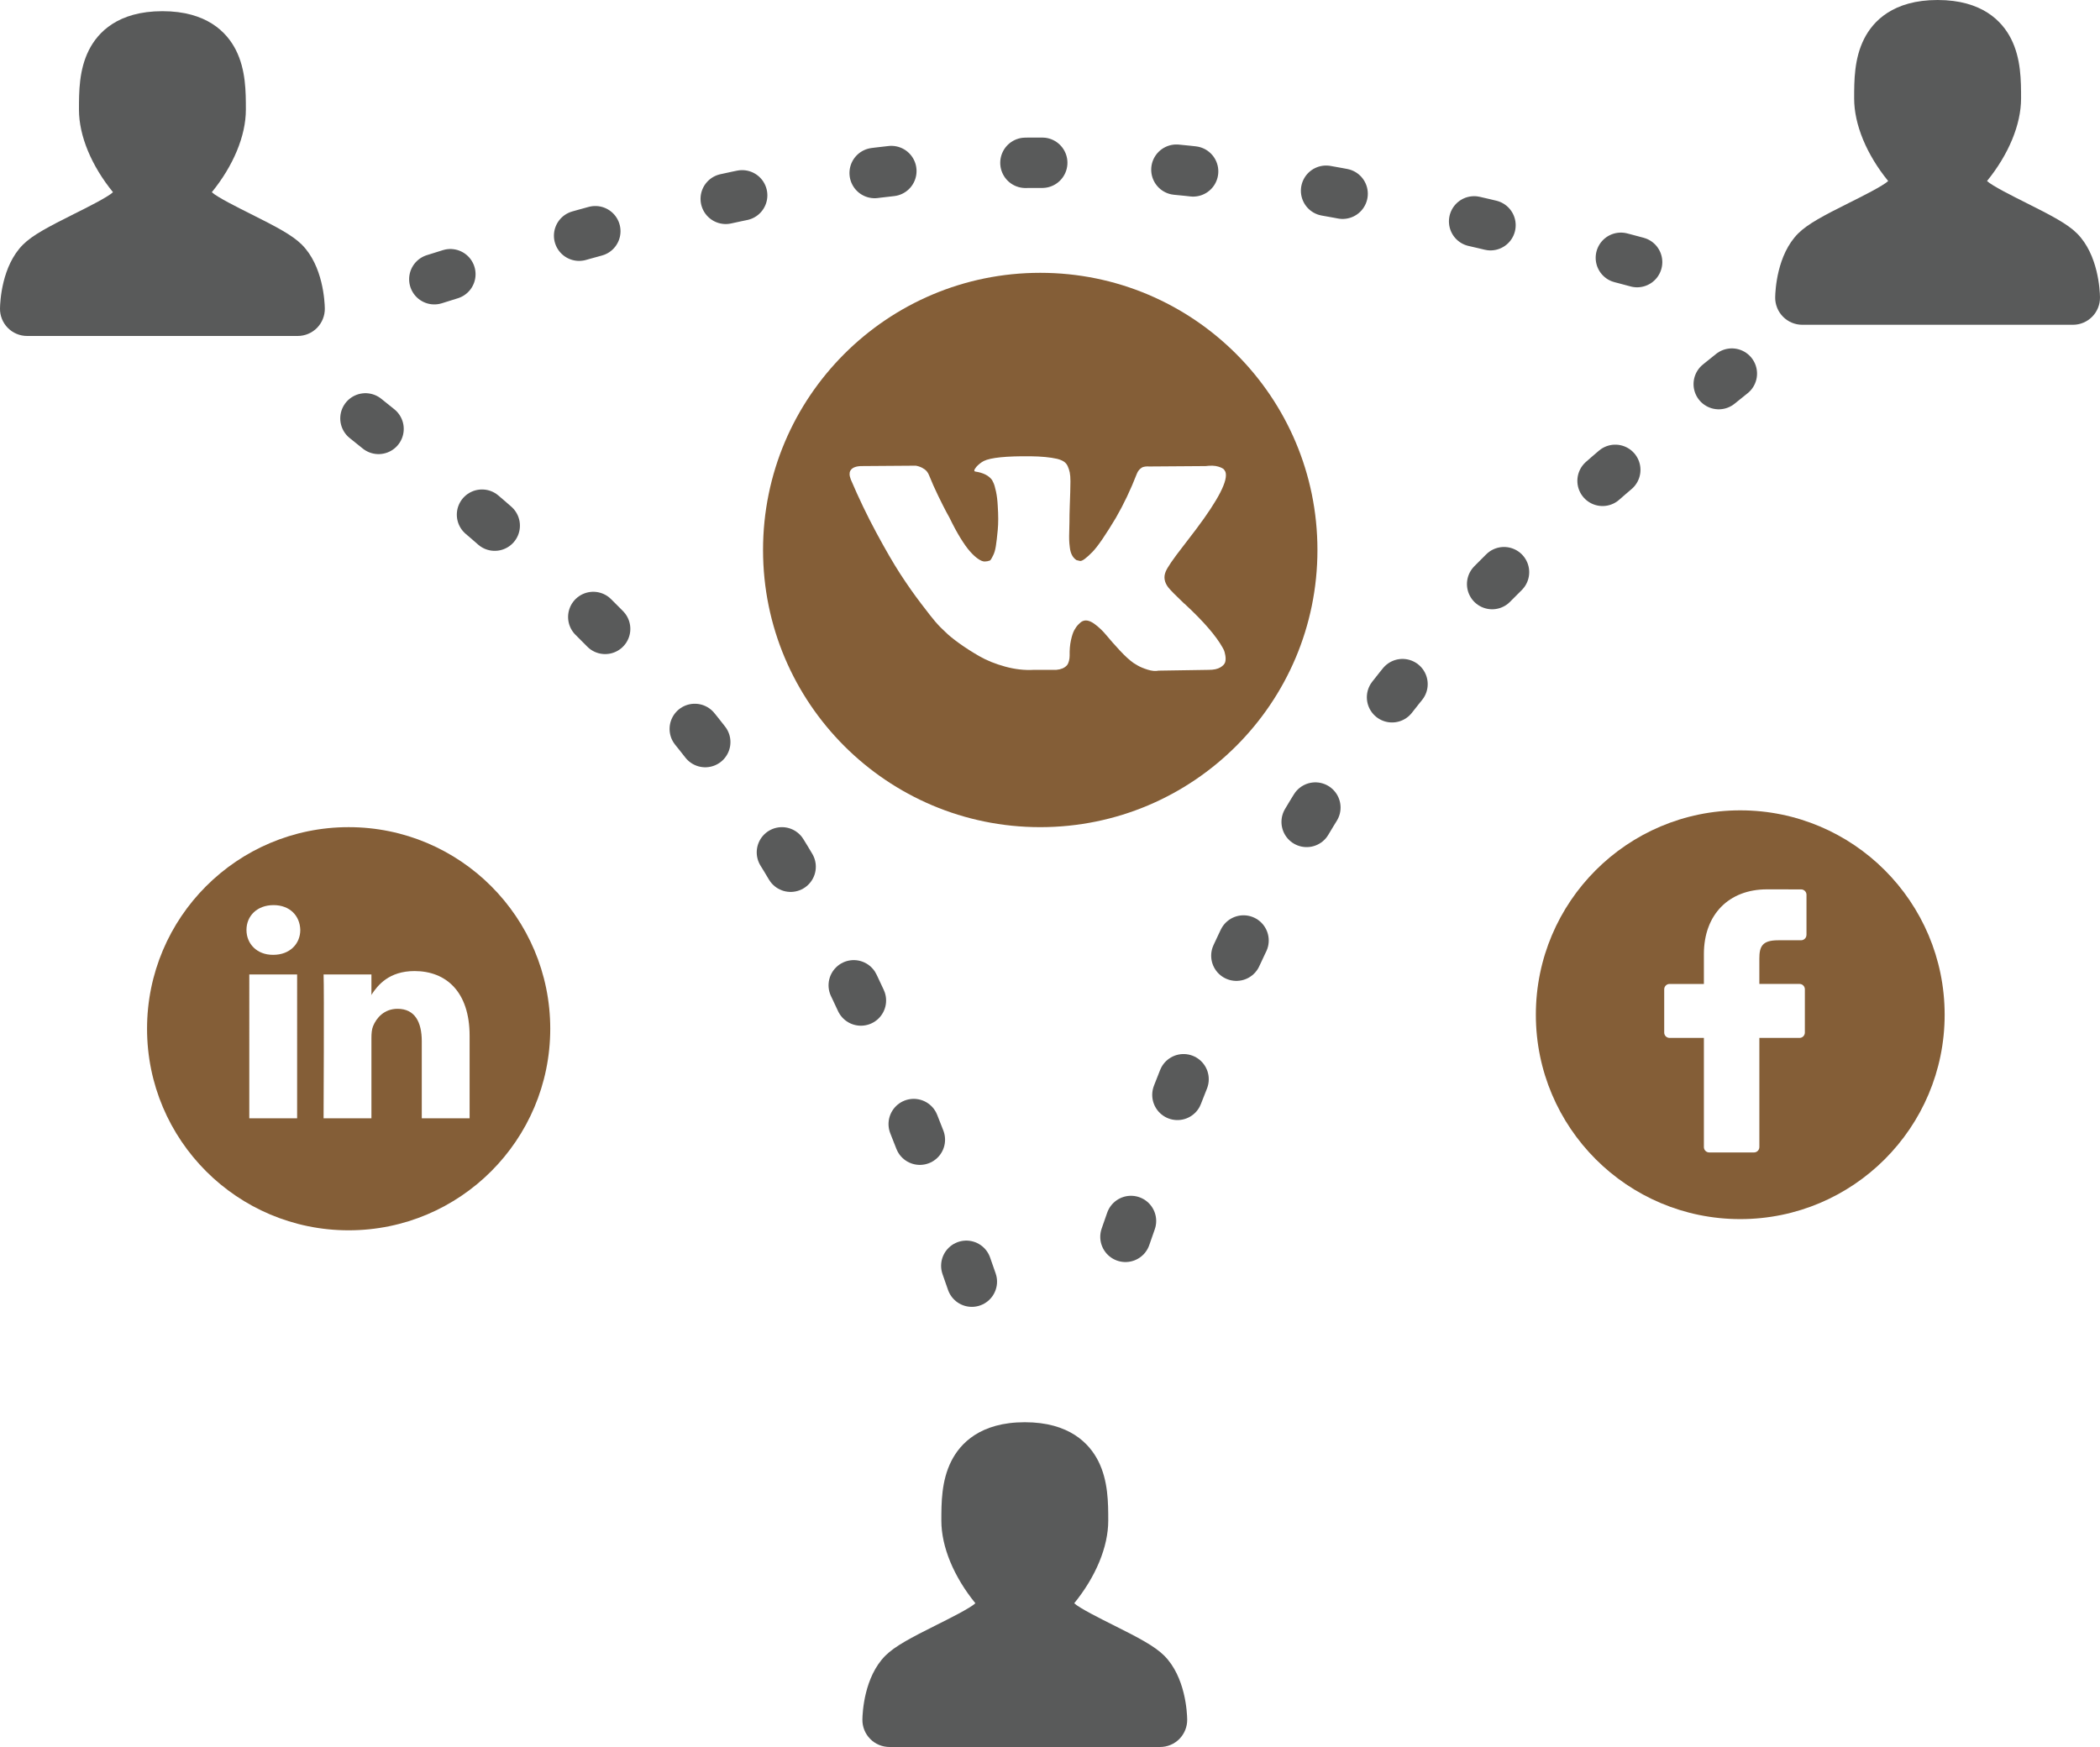 <?xml version="1.0" encoding="utf-8"?>
<!-- Generator: Adobe Illustrator 16.0.0, SVG Export Plug-In . SVG Version: 6.00 Build 0)  -->
<!DOCTYPE svg PUBLIC "-//W3C//DTD SVG 1.1//EN" "http://www.w3.org/Graphics/SVG/1.1/DTD/svg11.dtd">
<svg version="1.1" id="Слой_1" xmlns="http://www.w3.org/2000/svg" xmlns:xlink="http://www.w3.org/1999/xlink" x="0px" y="0px"
	 width="125px" height="104px" viewBox="0 0 125 104" enable-background="new 0 0 125 104" xml:space="preserve">
<g>
	<defs>
		<rect id="SVGID_1_" width="125" height="104"/>
	</defs>
	<clipPath id="SVGID_2_">
		<use xlink:href="#SVGID_1_"  overflow="visible"/>
	</clipPath>
	<path clip-path="url(#SVGID_2_)" fill="#595A5A" d="M17.967,14.564c-0.571-0.57-1.526-1.068-3.031-1.821
		c-0.759-0.38-2.022-1.011-2.328-1.3c1.282-1.576,2.027-3.356,2.027-4.914c0-1.058,0-2.373-0.592-3.547
		c-0.534-1.057-1.726-2.316-4.376-2.316c-2.65,0-3.842,1.259-4.375,2.316C4.7,4.156,4.7,5.471,4.7,6.528
		c0,1.559,0.743,3.339,2.026,4.915c-0.307,0.289-1.57,0.921-2.329,1.299c-1.504,0.753-2.459,1.251-3.03,1.822
		c-1.264,1.265-1.36,3.387-1.367,3.8c-0.006,0.431,0.16,0.847,0.464,1.155C0.766,19.826,1.18,20,1.611,20h16.112
		c0.432,0,0.845-0.174,1.148-0.481c0.302-0.308,0.469-0.724,0.463-1.155C19.327,17.951,19.231,15.83,17.967,14.564"/>
	<path clip-path="url(#SVGID_2_)" fill="#595A5A" d="M69.3,98.564c-0.57-0.57-1.525-1.068-3.03-1.821
		c-0.76-0.38-2.022-1.011-2.328-1.3c1.281-1.576,2.025-3.356,2.025-4.914c0-1.058,0-2.373-0.591-3.547
		c-0.534-1.057-1.726-2.316-4.376-2.316c-2.65,0-3.842,1.26-4.375,2.316c-0.592,1.174-0.592,2.489-0.592,3.546
		c0,1.559,0.743,3.339,2.026,4.915c-0.307,0.289-1.57,0.921-2.329,1.299c-1.504,0.753-2.459,1.251-3.03,1.822
		c-1.264,1.265-1.36,3.387-1.367,3.8c-0.006,0.431,0.16,0.847,0.464,1.155c0.302,0.307,0.716,0.48,1.147,0.48h16.111
		c0.433,0,0.846-0.174,1.148-0.48c0.302-0.309,0.469-0.725,0.463-1.155C70.66,101.951,70.564,99.829,69.3,98.564"/>
	<path clip-path="url(#SVGID_2_)" fill="#595A5A" d="M123.634,13.897c-0.571-0.57-1.526-1.068-3.031-1.821
		c-0.759-0.38-2.022-1.011-2.328-1.3c1.282-1.576,2.027-3.356,2.027-4.914c0-1.058,0-2.373-0.593-3.547
		C119.176,1.259,117.983,0,115.333,0c-2.649,0-3.842,1.259-4.375,2.316c-0.592,1.174-0.592,2.489-0.592,3.546
		c0,1.559,0.743,3.339,2.026,4.915c-0.308,0.289-1.57,0.921-2.329,1.299c-1.504,0.753-2.459,1.251-3.03,1.822
		c-1.264,1.265-1.359,3.387-1.367,3.8c-0.006,0.431,0.16,0.847,0.465,1.155c0.302,0.307,0.716,0.481,1.146,0.481h16.112
		c0.432,0,0.845-0.174,1.147-0.481c0.303-0.308,0.47-0.724,0.463-1.155C124.993,17.285,124.897,15.163,123.634,13.897"/>
	
		<path clip-path="url(#SVGID_2_)" fill="none" stroke="#595A5A" stroke-width="3" stroke-linecap="round" stroke-miterlimit="10" stroke-dasharray="1,8" d="
		M21.753,24.907c21.333,17,27.667,26.333,37.333,55"/>
	
		<path clip-path="url(#SVGID_2_)" fill="none" stroke="#595A5A" stroke-width="3" stroke-linecap="round" stroke-miterlimit="10" stroke-dasharray="1,8" d="
		M103.086,22.24c-21.333,17-27.667,26.333-37.333,55"/>
	
		<path clip-path="url(#SVGID_2_)" fill="none" stroke="#595A5A" stroke-width="3" stroke-linecap="round" stroke-miterlimit="10" stroke-dasharray="1,8" d="
		M25.853,16.622c28.796-9.137,41.318-9.208,73.801-0.43"/>
	<path clip-path="url(#SVGID_2_)" fill="#845E37" d="M61.919,16.241c-9.113,0-16.5,7.387-16.5,16.5c0,9.112,7.387,16.5,16.5,16.5
		s16.5-7.388,16.5-16.5C78.419,23.628,71.032,16.241,61.919,16.241 M69.547,34.978c0.132,0.164,0.446,0.482,0.944,0.957h0.012
		l0.012,0.011l0.012,0.012l0.023,0.023c1.097,1.019,1.839,1.878,2.228,2.578c0.023,0.039,0.049,0.088,0.076,0.146
		s0.054,0.161,0.082,0.309c0.026,0.148,0.024,0.279-0.006,0.396c-0.031,0.117-0.129,0.224-0.292,0.321
		c-0.163,0.097-0.394,0.146-0.688,0.146l-2.985,0.046c-0.188,0.039-0.404,0.02-0.653-0.058s-0.451-0.163-0.607-0.256l-0.232-0.141
		c-0.234-0.163-0.506-0.412-0.817-0.746c-0.311-0.335-0.577-0.636-0.798-0.904c-0.222-0.268-0.459-0.494-0.712-0.677
		c-0.253-0.182-0.474-0.243-0.659-0.181c-0.023,0.009-0.055,0.022-0.094,0.041c-0.039,0.02-0.105,0.076-0.198,0.169
		c-0.093,0.094-0.177,0.209-0.25,0.345c-0.075,0.136-0.141,0.338-0.199,0.606c-0.058,0.268-0.084,0.57-0.076,0.904
		c0,0.117-0.014,0.224-0.041,0.321c-0.026,0.097-0.057,0.169-0.087,0.216l-0.047,0.058c-0.14,0.148-0.346,0.233-0.618,0.256h-1.342
		c-0.551,0.032-1.119-0.032-1.702-0.192c-0.583-0.16-1.095-0.365-1.534-0.618c-0.44-0.253-0.84-0.509-1.202-0.77
		c-0.361-0.261-0.636-0.484-0.822-0.671l-0.291-0.28c-0.079-0.077-0.185-0.194-0.321-0.35c-0.136-0.155-0.414-0.509-0.834-1.061
		c-0.421-0.552-0.833-1.139-1.237-1.761s-0.88-1.443-1.429-2.462c-0.548-1.018-1.055-2.076-1.522-3.173
		c-0.047-0.124-0.07-0.229-0.07-0.314c0-0.086,0.012-0.148,0.035-0.187l0.047-0.07c0.116-0.148,0.338-0.222,0.665-0.222l3.195-0.023
		c0.094,0.016,0.183,0.041,0.269,0.076c0.085,0.035,0.148,0.068,0.186,0.099l0.059,0.035c0.124,0.086,0.217,0.21,0.28,0.373
		c0.155,0.389,0.334,0.791,0.536,1.207c0.203,0.416,0.362,0.733,0.478,0.951l0.187,0.338c0.226,0.467,0.443,0.871,0.653,1.213
		s0.399,0.609,0.566,0.799c0.167,0.191,0.328,0.341,0.484,0.449c0.155,0.109,0.288,0.164,0.397,0.164
		c0.108,0,0.213-0.02,0.315-0.058c0.015-0.008,0.034-0.028,0.058-0.059c0.023-0.031,0.07-0.116,0.14-0.257
		c0.07-0.139,0.122-0.322,0.157-0.548c0.036-0.225,0.072-0.54,0.111-0.944c0.039-0.405,0.039-0.891,0-1.458
		c-0.016-0.311-0.05-0.595-0.105-0.852c-0.054-0.256-0.109-0.435-0.163-0.536l-0.07-0.14c-0.195-0.265-0.525-0.432-0.992-0.502
		c-0.101-0.015-0.082-0.108,0.058-0.28c0.133-0.148,0.281-0.264,0.444-0.35c0.412-0.202,1.341-0.295,2.788-0.28
		c0.637,0.008,1.163,0.058,1.576,0.152c0.154,0.039,0.284,0.091,0.39,0.157c0.104,0.066,0.185,0.16,0.239,0.28
		c0.055,0.121,0.095,0.245,0.122,0.373c0.027,0.129,0.041,0.306,0.041,0.531c0,0.226-0.004,0.44-0.012,0.642
		c-0.008,0.202-0.017,0.476-0.028,0.822c-0.013,0.346-0.019,0.667-0.019,0.962c0,0.086-0.004,0.249-0.011,0.49
		c-0.008,0.242-0.01,0.428-0.006,0.56c0.004,0.133,0.017,0.29,0.041,0.473c0.022,0.183,0.067,0.334,0.134,0.455
		c0.066,0.12,0.153,0.215,0.262,0.285c0.063,0.016,0.128,0.032,0.199,0.047c0.069,0.016,0.17-0.027,0.303-0.128
		c0.132-0.101,0.28-0.236,0.443-0.403s0.365-0.427,0.606-0.781c0.24-0.354,0.506-0.772,0.793-1.254
		c0.467-0.809,0.883-1.684,1.248-2.625c0.03-0.078,0.069-0.145,0.116-0.204c0.047-0.058,0.09-0.099,0.129-0.122l0.046-0.035
		c0.017-0.008,0.035-0.018,0.059-0.03c0.023-0.011,0.074-0.023,0.151-0.035c0.078-0.011,0.156-0.013,0.233-0.005l3.36-0.024
		c0.303-0.038,0.552-0.029,0.746,0.029c0.193,0.059,0.314,0.123,0.361,0.193l0.07,0.117c0.179,0.498-0.405,1.64-1.75,3.429
		c-0.187,0.249-0.439,0.58-0.758,0.991c-0.607,0.778-0.956,1.288-1.049,1.53C69.251,34.352,69.306,34.667,69.547,34.978"/>
	<path clip-path="url(#SVGID_2_)" fill="#845E37" d="M20.753,49.241c-6.628,0-12,5.373-12,12c0,6.627,5.372,12,12,12
		c6.627,0,12-5.373,12-12C32.753,54.613,27.38,49.241,20.753,49.241 M17.686,66.574h-2.847V58.01h2.847V66.574z M16.264,56.842
		h-0.019c-0.956,0-1.574-0.659-1.574-1.481c0-0.84,0.637-1.479,1.611-1.479c0.974,0,1.573,0.639,1.592,1.479
		C17.874,56.183,17.256,56.842,16.264,56.842 M27.953,66.574h-2.847v-4.582c0-1.151-0.412-1.937-1.442-1.937
		c-0.787,0-1.255,0.529-1.461,1.041c-0.075,0.184-0.094,0.438-0.094,0.694v4.783h-2.848c0,0,0.038-7.761,0-8.564h2.848v1.214
		c0.378-0.583,1.053-1.415,2.566-1.415c1.873,0,3.278,1.225,3.278,3.854V66.574z"/>
	<path clip-path="url(#SVGID_2_)" fill="#845E37" d="M22.109,59.252v-0.028c-0.006,0.009-0.014,0.019-0.019,0.028H22.109z"/>
	<path clip-path="url(#SVGID_2_)" fill="#845E37" d="M103.586,48.24c-6.719,0-12.166,5.447-12.166,12.167
		c0,6.719,5.447,12.167,12.166,12.167c6.72,0,12.167-5.448,12.167-12.167C115.753,53.688,110.306,48.24,103.586,48.24
		 M107.527,55.655c0,0.176-0.144,0.319-0.319,0.319l-1.369,0.001c-0.943,0-1.116,0.368-1.116,1.092v1.507h2.39
		c0.085,0,0.166,0.033,0.226,0.093c0.06,0.061,0.094,0.142,0.094,0.227l-0.001,2.575c0,0.177-0.143,0.319-0.319,0.319h-2.389v6.498
		c0,0.176-0.143,0.32-0.318,0.32h-2.665c-0.177,0-0.319-0.144-0.319-0.32v-6.498h-2.043c-0.176,0-0.319-0.143-0.319-0.319v-2.575
		c0-0.176,0.144-0.319,0.319-0.319h2.043v-1.778c0-2.342,1.474-3.854,3.756-3.854l2.032,0.003c0.176,0.001,0.319,0.144,0.319,0.32
		V55.655z"/>
</g>
</svg>
